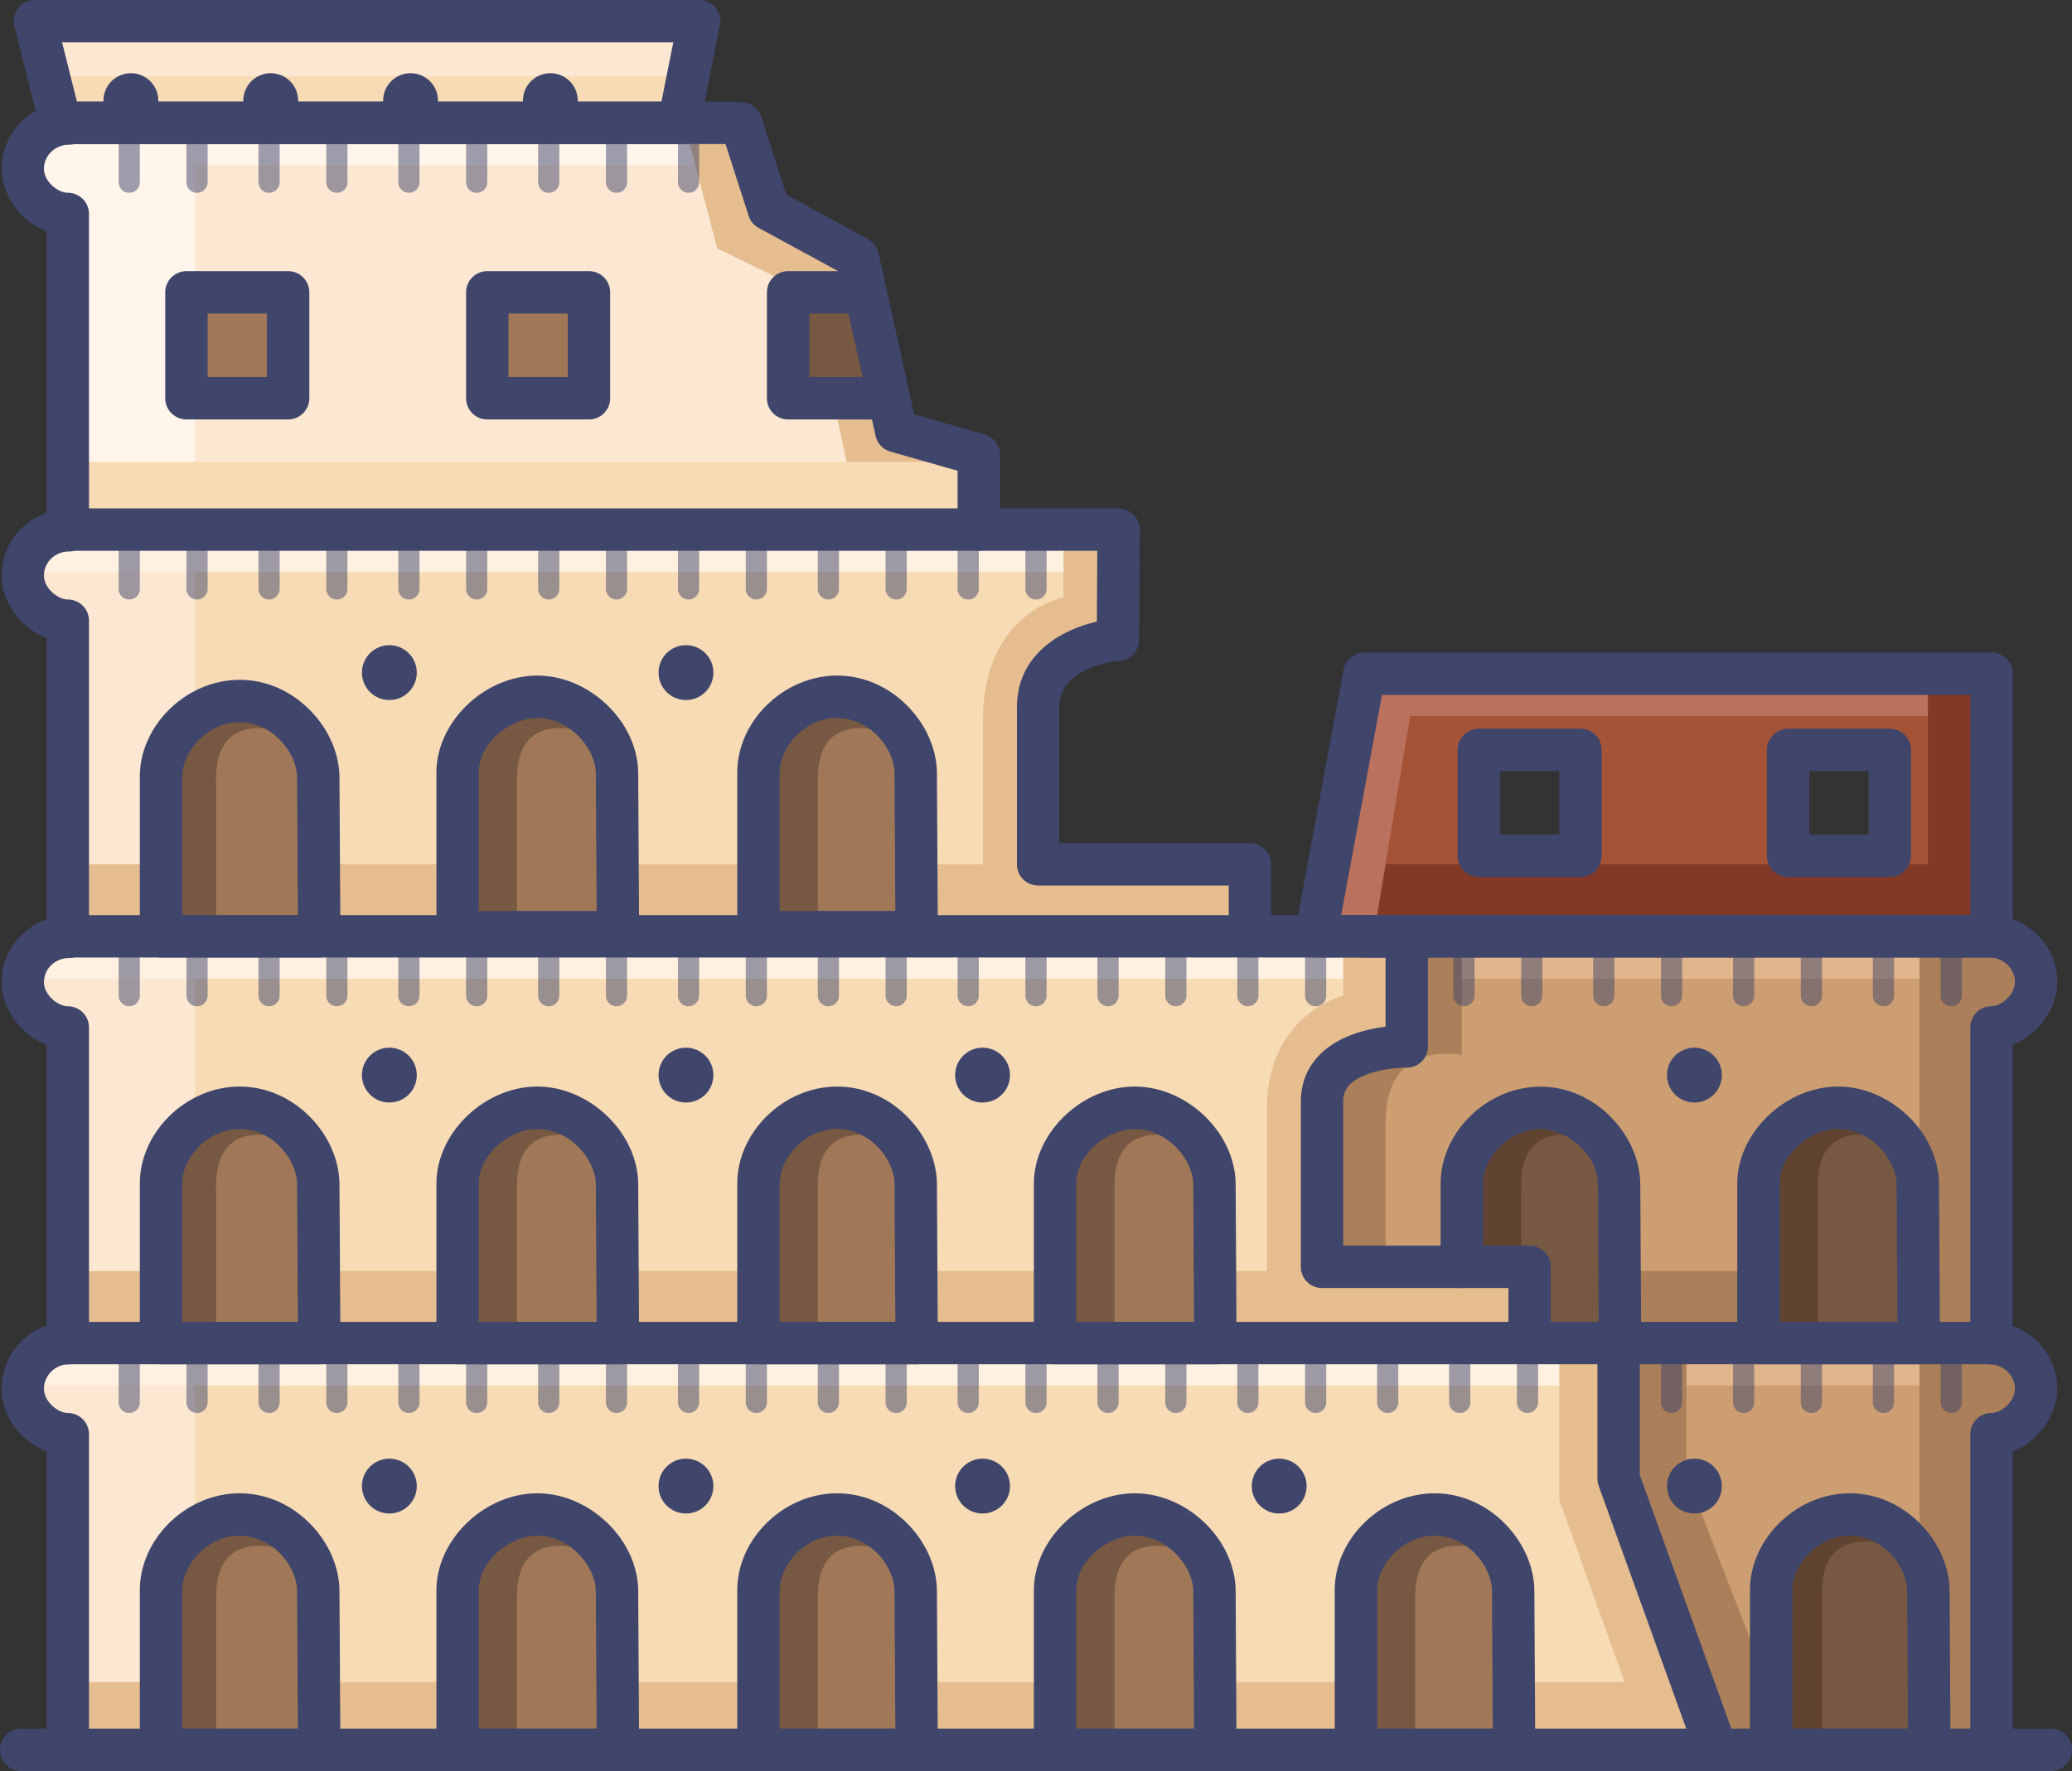 <svg width="489" height="418" xmlns="http://www.w3.org/2000/svg">
    <rect width="100%" height="100%" fill="#333333" stroke="none"/>
    <g fill="none">
        <path d="M217.413 66.298v.003h-.38c.125 0 .254 0 .38-.003z" opacity=".5" fill="#4D4D4D"/>
        <path fill="#CC9E71" d="M308 221h165l7.317 8.669L473 243.667V317l7.317 8.671L470 340.667V412H281z"/>
        <path fill="#E2B68D" d="M382 317h96v10h-96zm-50-96h146v10H332z"/>
        <path d="M345 221v28s-18-4-18 15.75V299h34l2.667 19H398v30l24 62h-18l-20.75-57.5-2.466-31.75L312 317.1V257l18-11.5V221h15z"
              fill="#AA7F59"/>
        <path d="M231 124v-15l-19.5-8.667-8.562-37.38L179 48.333 173 29H15.958s-10.854.917-10.73 12.417C5.354 52.917 16 50.5 16 50.5V125"
              fill="#FCE8D2"/>
        <path d="M16 125s-12.486-.695-10.41 12.819C7.666 151.333 16 146.5 16 146.5l.25 73.5S3 220.667 4 231s12 12.667 12 12.667L16.25 317s-11.332-2.372-10.624 8.481C6.334 336.334 16 338.5 16 338.5V413h389l-23-64v-32h-32v-18l-36.667-1.333L312 261.459S311.333 248 332 247v-26h-38l1-17h-50l-.5-34.333s-2.833-18.334 19.333-18.667l.167-26-33-1.333"
              fill="#F7DBB5"/>
        <path fill="#FFF5EB" d="M46 125H13V47.167L6.5 39 13 29h33z"/>
        <path fill="#FCE8D2"
              d="M46 221H13v-77.833L6.5 135l6.5-10h33zm0 96H13v-77.833L6.5 231l6.5-10h33zm0 96H13v-77.833L6.5 327l6.5-10h33z"/>
        <path fill="#E5BD8F" d="M16 397h385v16H16z"/>
        <path fill="#AA7F59" d="M400 397h70v16h-70zm-50-97h120v16H350z"/>
        <path fill="#E5BD8F" d="M16 300h334v16H16zm0-96h278v16H16z"/>
        <path fill="#FFF1E1" d="M8 317h374v10H8zm0-96h324v10H8zm0-96h257v10H8z"/>
        <path fill="#FFF5EB" d="M8 29h170v10H8z"/>
        <path d="M75.116 376.119c0-8.848-8.776-18.41-19.058-18.41S37 366.491 37 375.34V414h38.333l-.217-37.881z"
              fill="#A07858"/>
        <path d="M68.5 366.333s-17.5-7.316-17.5 10.5V413H38v-35s-1.469-13.002 8.849-17.668c10.318-4.666 19.31 2.03 19.31 2.03l2.341 3.971z"
              fill="#775843"/>
        <path d="M146.116 376.119c0-8.848-8.776-18.41-19.058-18.41S108 366.491 108 375.34V414h38.333l-.217-37.881z"
              fill="#A07858"/>
        <path d="M139.5 366.333s-17.5-7.316-17.5 10.5V413h-13v-35s-1.469-13.002 8.849-17.668c10.318-4.666 19.31 2.03 19.31 2.03l2.341 3.971z"
              fill="#775843"/>
        <path d="M217.116 376.119c0-8.848-8.776-18.41-19.058-18.41S179 366.491 179 375.34V414h38.333l-.217-37.881z"
              fill="#A07858"/>
        <path d="M210.5 366.333s-17.5-7.316-17.5 10.5V413h-13v-35s-1.469-13.002 8.849-17.668c10.318-4.666 19.31 2.03 19.31 2.03l2.341 3.971z"
              fill="#775843"/>
        <path d="M287.116 376.119c0-8.848-8.776-18.41-19.058-18.41S249 366.491 249 375.34V414h38.333l-.217-37.881z"
              fill="#A07858"/>
        <path d="M280.5 366.333s-17.5-7.316-17.5 10.5V413h-13v-35s-1.469-13.002 8.849-17.668c10.318-4.666 19.31 2.03 19.31 2.03l2.341 3.971z"
              fill="#775843"/>
        <path d="M75.116 279.119c0-8.848-8.776-18.41-19.058-18.41S37 269.491 37 278.34V317h38.333l-.217-37.881z"
              fill="#A07858"/>
        <path d="M68.5 269.333s-17.5-7.316-17.5 10.5V316H38v-35s-1.469-13.002 8.849-17.668c10.318-4.666 19.31 2.03 19.31 2.03l2.341 3.971z"
              fill="#775843"/>
        <path d="M146.116 279.119c0-8.848-8.776-18.41-19.058-18.41S108 269.491 108 278.34V317h38.333l-.217-37.881z"
              fill="#A07858"/>
        <path d="M139.5 269.333s-17.5-7.316-17.5 10.5V316h-13v-35s-1.469-13.002 8.849-17.668c10.318-4.666 19.31 2.03 19.31 2.03l2.341 3.971z"
              fill="#775843"/>
        <path d="M217.116 279.119c0-8.848-8.776-18.41-19.058-18.41S179 269.491 179 278.34V317h38.333l-.217-37.881z"
              fill="#A07858"/>
        <path d="M210.5 269.333s-17.5-7.316-17.5 10.5V316h-13v-35s-1.469-13.002 8.849-17.668c10.318-4.666 19.31 2.03 19.31 2.03l2.341 3.971z"
              fill="#775843"/>
        <path d="M75.116 183.119c0-8.848-8.776-18.41-19.058-18.41S37 173.491 37 182.34V221h38.333l-.217-37.881z"
              fill="#A07858"/>
        <path d="M68.5 173.333s-17.5-7.316-17.5 10.5V220H38v-35s-1.469-13.002 8.849-17.668c10.318-4.666 19.31 2.03 19.31 2.03l2.341 3.971z"
              fill="#775843"/>
        <path d="M146.116 183.119c0-8.848-8.776-18.41-19.058-18.41S108 173.491 108 182.34V221h38.333l-.217-37.881z"
              fill="#A07858"/>
        <path d="M139.5 173.333s-17.5-7.316-17.5 10.5V220h-13v-35s-1.469-13.002 8.849-17.668c10.318-4.666 19.31 2.03 19.31 2.03l2.341 3.971z"
              fill="#775843"/>
        <path d="M217.116 183.119c0-8.848-8.776-18.41-19.058-18.41S179 173.491 179 182.34V221h38.333l-.217-37.881z"
              fill="#A07858"/>
        <path d="M210.5 173.333s-17.5-7.316-17.5 10.5V220h-13v-35s-1.469-13.002 8.849-17.668c10.318-4.666 19.31 2.03 19.31 2.03l2.341 3.971z"
              fill="#775843"/>
        <path d="M287.116 279.119c0-8.848-8.776-18.41-19.058-18.41S249 269.491 249 278.34V317h38.333l-.217-37.881z"
              fill="#A07858"/>
        <path d="M280.5 269.333s-17.5-7.316-17.5 10.5V316h-13v-35s-1.469-13.002 8.849-17.668c10.318-4.666 19.31 2.03 19.31 2.03l2.341 3.971zm102.616 9.786c0-8.848-8.776-18.41-19.058-18.41S345 269.491 345 278.34V317h38.333l-.217-37.881z"
              fill="#775843"/>
        <path d="M376.5 269.333s-17.5-7.316-17.5 10.5V316h-13v-35s-1.469-13.002 8.849-17.668c10.318-4.666 19.31 2.03 19.31 2.03l2.341 3.971z"
              fill="#604431"/>
        <path d="M453.116 279.119c0-8.848-8.776-18.41-19.058-18.41S415 269.491 415 278.34V317h38.333l-.217-37.881z"
              fill="#775843"/>
        <path d="M446.5 269.333s-17.5-7.316-17.5 10.5V316h-13v-35s-1.469-13.002 8.849-17.668c10.318-4.666 19.31 2.03 19.31 2.03l2.341 3.971z"
              fill="#604431"/>
        <path d="M454.116 375.119c0-8.848-8.776-18.41-19.058-18.41S416 365.491 416 374.34V413h38.333l-.217-37.881z"
              fill="#775843"/>
        <path d="M447.5 365.333s-17.5-7.316-17.5 10.5V412h-13v-35s-1.469-13.002 8.849-17.668c10.318-4.666 19.31 2.03 19.31 2.03l2.341 3.971z"
              fill="#604431"/>
        <path d="M358.116 376.119c0-8.848-8.776-18.41-19.058-18.41S320 366.491 320 375.34V414h38.333l-.217-37.881z"
              fill="#A07858"/>
        <path d="M351.5 366.333s-17.5-7.316-17.5 10.5V413h-13v-35s-1.469-13.002 8.849-17.668c10.318-4.666 19.31 2.03 19.31 2.03l2.341 3.971z"
              fill="#775843"/>
        <path d="M161.756 30l7.497 28.625 21.999 10.688 9.375 43.469L202.938 125H251v16s-19 3.5-19 28.75V222h85v13s-18 4.359-18 26.68V317h69v37l18.25 51 13.625-4.25L383 350v-35h-21l-.75-16-50.25-3.25V263s0-15.97 20-15.97V219h-36v-15h-50v-32s-1-21 20-21v-28h-34v-15l-19.5-6.33-9.031-40.836L181 49.286 175.335 30h-13.579z"
              fill="#E5BD8F"/>
        <path fill="#F7DBB5" d="M16 109h215v16H16z"/>
        <path fill="#A07858" d="M44 69h24v25H44zm71 0h24v25h-24z"/>
        <path d="M470 159v62H310.5l11.5-62h148zm-24 43v-25h-24v25h24zm-73 0v-25h-24v25h24z" fill="#A55337"/>
        <path fill="#775843" d="M210 94h-24V69h19.667z"/>
        <path fill="#FCE8D2" d="M160.199 29H14.251L8.25 5H165z"/>
        <path fill="#F7DBB5" d="M11 18h149v11H11z"/>
        <path fill="#AA7F59" d="M453 221v192h17v-73l10.317-10.25L471 316v-71l9.492-14-11.992-11.5z"/>
        <path fill="#823926" d="M312 204h158v16H312z"/>
        <path fill="#BA715D" d="M311.244 218.852l10.147-61.036 12.927 2.15L324.171 221z"/>
        <path fill="#BA715D" d="M321 159h146v10H321z"/>
        <path fill="#823926" d="M455 159h15v61h-15z"/>
        <g fill="#3F456B">
            <path d="M484 418H5a5 5 0 010-10h479a5 5 0 010 10z"/>
            <path d="M405.084 418.001a5.003 5.003 0 01-4.704-3.305l-23.083-64A5 5 0 01377 349v-27H16a5 5 0 010-10h366a5 5 0 015 5v31.126l22.787 63.178a5 5 0 01-4.703 6.697z"/>
            <path d="M361 322a5 5 0 01-5-5v-13h-44a5 5 0 01-5-5v-39c0-4.369 1.597-8.249 4.619-11.221 4.378-4.306 10.863-5.886 15.381-6.459V226H16a5 5 0 010-10h316a5 5 0 015 5v26a5 5 0 01-1.494 3.565c-.956.94-2.235 1.432-3.589 1.435-2.345-.048-9.969.632-13.298 3.921-1.104 1.092-1.619 2.388-1.619 4.08v34h44a5 5 0 015 5v18a5 5 0 01-5 4.999z"/>
            <path d="M295 226a5 5 0 01-5-5v-12h-45a5 5 0 01-5-5v-37c0-12.708 10.614-18.394 18.861-20.281l.107-16.719H18a5 5 0 010-10h246a4.999 4.999 0 015 5.033l-.167 26a5 5 0 01-4.647 4.955C263.624 156.031 250 157.206 250 167v32h45a5 5 0 015 5v17a5 5 0 01-5 5zM173 34H17a5 5 0 010-10h156a5 5 0 010 10z"/>
            <path d="M231 130a5 5 0 01-5-5v-13.885l-15.846-4.52a4.997 4.997 0 01-3.51-3.729l-8.565-38.729-19.03-10.352a5.005 5.005 0 01-2.371-2.86l-6.562-20.394a5.002 5.002 0 019.52-3.064l5.95 18.489 19.273 10.484a4.997 4.997 0 012.493 3.312l8.414 38.042 16.607 4.737a5 5 0 013.628 4.808V125a5.002 5.002 0 01-5.001 5zm-215 0a5 5 0 01-5-5V54.603C4.679 52.268.375 45.769.375 39.833c0-8.639 7.122-15.667 15.875-15.667a5 5 0 010 10c-3.239 0-5.875 2.542-5.875 5.667 0 3.128 3.404 5.667 5.625 5.667a5 5 0 015 5V125a5 5 0 01-5 5z"/>
            <path d="M16 226a5 5 0 01-5-5v-70.397C4.679 148.268.375 141.769.375 135.833c0-8.639 7.122-15.667 15.875-15.667a5 5 0 010 10c-3.239 0-5.875 2.542-5.875 5.667 0 3.128 3.404 5.667 5.625 5.667a5 5 0 015 5V221a5 5 0 01-5 5z"/>
            <path d="M16 322a5 5 0 01-5-5v-70.398C4.679 244.263.375 237.756.375 231.813c0-8.65 7.122-15.688 15.875-15.688a5 5 0 010 10c-3.239 0-5.875 2.551-5.875 5.688 0 3.14 3.404 5.688 5.625 5.688a5 5 0 015 5V317a5 5 0 01-5 5z"/>
            <path d="M16 418a5 5 0 01-5-5v-70.469C5.334 340.359.375 334.739.375 327.75c0-8.685 7.122-15.75 15.875-15.75a5 5 0 010 10c-3.185 0-5.875 2.633-5.875 5.75 0 3.174 3.404 5.75 5.625 5.75a5 5 0 015 5V413a5 5 0 01-5 5zm454-96a5 5 0 01-5-5v-74.5a5 5 0 015-5c2.184 0 5.531-2.576 5.531-5.75 0-3.117-2.733-5.75-5.969-5.75H322a5 5 0 010-10h147.562c8.805 0 15.969 7.065 15.969 15.75 0 5.957-4.264 12.479-10.531 14.836V317a5 5 0 01-5 5z"/>
            <path d="M470 418a5 5 0 01-5-5v-74.5a5 5 0 015-5c2.184 0 5.531-2.576 5.531-5.75 0-3.117-2.733-5.75-5.969-5.75a5 5 0 010-10c8.805 0 15.969 7.065 15.969 15.75 0 5.957-4.264 12.479-10.531 14.836V413a5 5 0 01-5 5z"/>
            <path d="M178.5 333.5a2.5 2.5 0 01-2.5-2.5v-14a2.5 2.5 0 115 0v14a2.5 2.5 0 01-2.5 2.5zm-49 0a2.5 2.5 0 01-2.5-2.5v-14a2.5 2.5 0 115 0v14a2.5 2.5 0 01-2.5 2.5zm16 0a2.5 2.5 0 01-2.5-2.5v-14a2.5 2.5 0 115 0v14a2.5 2.5 0 01-2.5 2.5zm-49 0A2.5 2.5 0 0194 331v-14a2.5 2.5 0 115 0v14a2.5 2.5 0 01-2.5 2.5zm16 0a2.5 2.5 0 01-2.5-2.5v-14a2.5 2.5 0 115 0v14a2.5 2.5 0 01-2.5 2.5zm132 0a2.5 2.5 0 01-2.5-2.5v-14a2.5 2.5 0 115 0v14a2.5 2.5 0 01-2.5 2.5zm17 0a2.5 2.5 0 01-2.5-2.5v-14a2.5 2.5 0 115 0v14a2.5 2.5 0 01-2.5 2.5zm-99 0a2.5 2.5 0 01-2.5-2.5v-14a2.5 2.5 0 115 0v14a2.5 2.5 0 01-2.5 2.5zm-99 0A2.5 2.5 0 0161 331v-14a2.5 2.5 0 115 0v14a2.5 2.5 0 01-2.5 2.5zm16 0A2.5 2.5 0 0177 331v-14a2.5 2.5 0 115 0v14a2.5 2.5 0 01-2.5 2.5zm-49 0A2.5 2.5 0 0128 331v-14a2.5 2.5 0 115 0v14a2.5 2.5 0 01-2.5 2.5zm16 0A2.5 2.5 0 0144 331v-14a2.5 2.5 0 115 0v14a2.5 2.5 0 01-2.5 2.5zm149 0a2.5 2.5 0 01-2.5-2.5v-14a2.5 2.5 0 115 0v14a2.5 2.5 0 01-2.5 2.5zm16 0a2.5 2.5 0 01-2.5-2.5v-14a2.5 2.5 0 115 0v14a2.5 2.5 0 01-2.5 2.5zm17 0a2.5 2.5 0 01-2.5-2.5v-14a2.5 2.5 0 115 0v14a2.5 2.5 0 01-2.5 2.5zm82 0a2.5 2.5 0 01-2.5-2.5v-14a2.5 2.5 0 115 0v14a2.5 2.5 0 01-2.5 2.5zm17 0a2.5 2.5 0 01-2.5-2.5v-14a2.5 2.5 0 115 0v14a2.5 2.5 0 01-2.5 2.5zm-50 0a2.5 2.5 0 01-2.5-2.5v-14a2.5 2.5 0 115 0v14a2.5 2.5 0 01-2.5 2.5zm17 0a2.5 2.5 0 01-2.5-2.5v-14a2.5 2.5 0 115 0v14a2.5 2.5 0 01-2.5 2.5zm66 0a2.5 2.5 0 01-2.5-2.5v-14a2.5 2.5 0 115 0v14a2.5 2.5 0 01-2.5 2.5zm-16 0a2.5 2.5 0 01-2.5-2.5v-14a2.5 2.5 0 115 0v14a2.5 2.5 0 01-2.5 2.5zm-166-96a2.5 2.5 0 01-2.5-2.5v-14a2.5 2.5 0 115 0v14a2.5 2.5 0 01-2.5 2.5zm-49 0a2.5 2.5 0 01-2.5-2.5v-14a2.5 2.5 0 115 0v14a2.5 2.5 0 01-2.5 2.5zm16 0a2.5 2.5 0 01-2.5-2.5v-14a2.5 2.5 0 115 0v14a2.5 2.5 0 01-2.5 2.5zm-49 0A2.5 2.5 0 0194 235v-14a2.5 2.5 0 115 0v14a2.5 2.5 0 01-2.5 2.5zm16 0a2.5 2.5 0 01-2.5-2.5v-14a2.5 2.5 0 115 0v14a2.5 2.5 0 01-2.5 2.5zm132 0a2.5 2.5 0 01-2.5-2.5v-14a2.5 2.5 0 115 0v14a2.5 2.5 0 01-2.5 2.5zm17 0a2.5 2.5 0 01-2.5-2.5v-14a2.5 2.5 0 115 0v14a2.5 2.5 0 01-2.5 2.5zm-99 0a2.5 2.5 0 01-2.5-2.5v-14a2.5 2.5 0 115 0v14a2.5 2.5 0 01-2.5 2.5zm-99 0A2.5 2.5 0 0161 235v-14a2.5 2.5 0 115 0v14a2.5 2.5 0 01-2.5 2.5zm16 0A2.5 2.5 0 0177 235v-14a2.5 2.5 0 115 0v14a2.5 2.5 0 01-2.5 2.5zm-49 0A2.5 2.5 0 0128 235v-14a2.5 2.5 0 115 0v14a2.5 2.5 0 01-2.5 2.5zm16 0A2.5 2.5 0 0144 235v-14a2.5 2.5 0 115 0v14a2.5 2.5 0 01-2.5 2.5zm149 0a2.5 2.5 0 01-2.5-2.5v-14a2.5 2.5 0 115 0v14a2.5 2.5 0 01-2.5 2.5zm16 0a2.5 2.5 0 01-2.5-2.5v-14a2.5 2.5 0 115 0v14a2.5 2.5 0 01-2.5 2.5zm17 0a2.5 2.5 0 01-2.5-2.5v-14a2.5 2.5 0 115 0v14a2.5 2.5 0 01-2.5 2.5zm82 0a2.5 2.5 0 01-2.5-2.5v-14a2.5 2.5 0 115 0v14a2.5 2.5 0 01-2.5 2.5zm-33 0a2.5 2.5 0 01-2.5-2.5v-14a2.5 2.5 0 115 0v14a2.5 2.5 0 01-2.5 2.5zm17 0a2.5 2.5 0 01-2.5-2.5v-14a2.5 2.5 0 115 0v14a2.5 2.5 0 01-2.5 2.5zm150 0a2.5 2.5 0 01-2.5-2.5v-14a2.5 2.5 0 115 0v14a2.5 2.5 0 01-2.5 2.5zm16 0a2.5 2.5 0 01-2.5-2.5v-14a2.5 2.5 0 115 0v14a2.5 2.5 0 01-2.5 2.5zm-49 0a2.5 2.5 0 01-2.5-2.5v-14a2.5 2.5 0 115 0v14a2.5 2.5 0 01-2.5 2.5zm16 0a2.5 2.5 0 01-2.5-2.5v-14a2.5 2.5 0 115 0v14a2.5 2.5 0 01-2.5 2.5zm-49 0a2.5 2.5 0 01-2.5-2.5v-14a2.5 2.5 0 115 0v14a2.5 2.5 0 01-2.5 2.5zm16 0a2.5 2.5 0 01-2.5-2.5v-14a2.5 2.5 0 115 0v14a2.5 2.5 0 01-2.5 2.5zm-49 0a2.5 2.5 0 01-2.5-2.5v-14a2.5 2.5 0 115 0v14a2.5 2.5 0 01-2.5 2.5zm16 0a2.5 2.5 0 01-2.5-2.5v-14a2.5 2.5 0 115 0v14a2.5 2.5 0 01-2.5 2.5zm83 96a2.5 2.5 0 01-2.5-2.5v-14a2.5 2.5 0 115 0v14a2.5 2.5 0 01-2.5 2.5zm16 0a2.5 2.5 0 01-2.5-2.5v-14a2.5 2.5 0 115 0v14a2.5 2.5 0 01-2.5 2.5zm-49 0a2.5 2.5 0 01-2.5-2.5v-14a2.5 2.5 0 115 0v14a2.5 2.5 0 01-2.5 2.5zm16 0a2.5 2.5 0 01-2.5-2.5v-14a2.5 2.5 0 115 0v14a2.5 2.5 0 01-2.5 2.5zm-33 0a2.5 2.5 0 01-2.5-2.5v-14a2.5 2.5 0 115 0v14a2.5 2.5 0 01-2.5 2.5zm-216-192a2.5 2.5 0 01-2.5-2.5v-14a2.5 2.5 0 115 0v14a2.5 2.5 0 01-2.5 2.5zm-49 0a2.5 2.5 0 01-2.5-2.5v-14a2.5 2.5 0 115 0v14a2.5 2.5 0 01-2.5 2.5zm16 0a2.5 2.5 0 01-2.5-2.5v-14a2.5 2.5 0 115 0v14a2.5 2.5 0 01-2.5 2.5zm-49 0A2.5 2.5 0 0194 139v-14a2.5 2.5 0 115 0v14a2.5 2.5 0 01-2.5 2.5zm16 0a2.5 2.5 0 01-2.5-2.5v-14a2.5 2.5 0 115 0v14a2.5 2.5 0 01-2.5 2.5zm132 0a2.5 2.5 0 01-2.5-2.5v-14a2.5 2.5 0 115 0v14a2.5 2.5 0 01-2.5 2.5zm-82 0a2.5 2.5 0 01-2.5-2.5v-14a2.5 2.5 0 115 0v14a2.5 2.5 0 01-2.5 2.5zm-99 0A2.5 2.5 0 0161 139v-14a2.5 2.5 0 115 0v14a2.5 2.5 0 01-2.5 2.5zm16 0A2.5 2.5 0 0177 139v-14a2.5 2.5 0 115 0v14a2.5 2.5 0 01-2.5 2.5zm-49 0A2.5 2.5 0 0128 139v-14a2.5 2.5 0 115 0v14a2.5 2.5 0 01-2.5 2.5zm16 0A2.5 2.5 0 0144 139v-14a2.5 2.5 0 115 0v14a2.5 2.5 0 01-2.5 2.5zm149 0a2.5 2.5 0 01-2.5-2.5v-14a2.5 2.5 0 115 0v14a2.5 2.5 0 01-2.5 2.5zm16 0a2.5 2.5 0 01-2.5-2.5v-14a2.5 2.5 0 115 0v14a2.5 2.5 0 01-2.5 2.5zm17 0a2.5 2.5 0 01-2.5-2.5v-14a2.5 2.5 0 115 0v14a2.5 2.5 0 01-2.5 2.5zm-99-96A2.5 2.5 0 01127 43V29a2.5 2.5 0 115 0v14a2.5 2.5 0 01-2.5 2.5zm16 0A2.5 2.5 0 01143 43V29a2.5 2.5 0 115 0v14a2.5 2.5 0 01-2.5 2.5zm-49 0A2.5 2.5 0 0194 43V29a2.5 2.5 0 115 0v14a2.5 2.5 0 01-2.5 2.5zm16 0A2.5 2.5 0 01110 43V29a2.5 2.5 0 115 0v14a2.5 2.5 0 01-2.5 2.5zm50 0A2.5 2.5 0 01160 43V29a2.5 2.5 0 115 0v14a2.5 2.5 0 01-2.5 2.5zm-99 0A2.5 2.5 0 0161 43V29a2.5 2.5 0 115 0v14a2.5 2.5 0 01-2.5 2.5zm16 0A2.5 2.5 0 0177 43V29a2.5 2.5 0 115 0v14a2.5 2.5 0 01-2.5 2.5zm-49 0A2.5 2.5 0 0128 43V29a2.5 2.5 0 115 0v14a2.5 2.5 0 01-2.5 2.5zm16 0A2.5 2.5 0 0144 43V29a2.5 2.5 0 115 0v14a2.5 2.5 0 01-2.5 2.5z"
                  opacity=".5"/>
            <path d="M75.333 418H38a5 5 0 01-5-5v-37.66c0-12.189 11.008-22.881 23.558-22.881 6.198 0 12.133 2.581 16.711 7.268 4.351 4.455 6.847 10.247 6.847 15.892l.217 37.353a5 5 0 01-5 5.028zM43 408h27.304l-.188-32.353c0-6.114-5.922-13.188-13.558-13.188S43 369.383 43 375.34V408zm102.833 10H108a5 5 0 01-5-5v-37.66c0-11.975 11.348-22.881 23.808-22.881 12.46 0 23.808 11.039 23.808 23.16l.217 37.353a5 5 0 01-5 5.028zM113 408h27.804l-.188-32.353c0-5.989-6.159-13.188-13.808-13.188-6.254 0-13.808 5.746-13.808 12.881V408zm103.333 10H179a5 5 0 01-5-5v-37.66c0-12.189 11.008-22.881 23.558-22.881 6.198 0 12.133 2.581 16.711 7.268 4.351 4.455 6.847 10.247 6.847 15.892l.217 37.353a5 5 0 01-5 5.028zM184 408h27.304l-.188-32.353c0-6.114-5.922-13.188-13.558-13.188S184 369.383 184 375.34V408zm102.833 10H249a5 5 0 01-5-5v-37.66c0-11.975 11.348-22.881 23.808-22.881 12.46 0 23.808 11.039 23.808 23.16l.217 37.353a5 5 0 01-5 5.028zM254 408h27.804l-.188-32.353c0-5.989-6.159-13.188-13.808-13.188-6.254 0-13.808 5.746-13.808 12.881V408zM75.333 322H38a5 5 0 01-5-5v-37.66c0-12.189 11.008-22.881 23.558-22.881 6.198 0 12.133 2.581 16.711 7.268 4.351 4.455 6.847 10.247 6.847 15.892l.217 37.353a5 5 0 01-5 5.028zM43 312h27.304l-.188-32.353c0-6.114-5.922-13.188-13.558-13.188S43 273.383 43 279.34V312zm32.333-86H38a5 5 0 01-5-5v-37.66c0-12.189 11.008-22.881 23.558-22.881 6.198 0 12.133 2.581 16.711 7.268 4.351 4.455 6.847 10.247 6.847 15.892l.217 37.353a5 5 0 01-5 5.028zM43 216h27.304l-.188-32.353c0-6.114-5.922-13.188-13.558-13.188S43 177.383 43 183.34V216zm102.833 106H108a5 5 0 01-5-5v-37.66c0-11.975 11.348-22.881 23.808-22.881 12.46 0 23.808 11.039 23.808 23.16l.217 37.353a5 5 0 01-5 5.028zM113 312h27.804l-.188-32.353c0-5.989-6.159-13.188-13.808-13.188-6.254 0-13.808 5.746-13.808 12.881V312zm103.333 10H179a5 5 0 01-5-5v-37.66c0-12.189 11.008-22.881 23.558-22.881 6.198 0 12.133 2.581 16.711 7.268 4.351 4.455 6.847 10.247 6.847 15.892l.217 37.353a5 5 0 01-5 5.028zM184 312h27.304l-.188-32.353c0-6.114-5.922-13.188-13.558-13.188S184 273.383 184 279.34V312zm-38.167-87H108a5 5 0 01-5-5v-37.66c0-11.975 11.348-22.881 23.808-22.881 12.46 0 23.808 11.039 23.808 23.16l.217 37.353a5 5 0 01-5 5.028zM113 215h27.804l-.188-32.353c0-5.989-6.159-13.188-13.808-13.188-6.254 0-13.808 5.746-13.808 12.881V215zm103.333 10H179a5 5 0 01-5-5v-37.66c0-12.189 11.008-22.881 23.558-22.881 6.198 0 12.133 2.581 16.711 7.268 4.351 4.455 6.847 10.247 6.847 15.892l.217 37.353a5 5 0 01-5 5.028zM184 215h27.304l-.188-32.353c0-6.114-5.922-13.188-13.558-13.188S184 176.383 184 182.34V215zm102.833 107H249a5 5 0 01-5-5v-37.66c0-11.975 11.348-22.881 23.808-22.881 12.46 0 23.808 11.039 23.808 23.16l.217 37.353a5 5 0 01-5 5.028zM254 312h27.804l-.188-32.353c0-5.989-6.159-13.188-13.808-13.188-6.254 0-13.808 5.746-13.808 12.881V312zm128.333 10c-2.748 0-4.983-2.169-5-4.921l-.217-37.406c0-7.333-7.417-13.201-13.558-13.201-7.636 0-13.558 6.923-13.558 12.868V299a5 5 0 01-10 0v-19.66c0-12.176 11.008-22.856 23.558-22.856 6.199 0 12.135 2.587 16.715 7.284 4.349 4.46 6.843 10.256 6.843 15.901l.217 37.353a4.947 4.947 0 01-4.971 4.979l-.029-.001zm70.5 0H415a5 5 0 01-5-5v-37.66c0-11.975 11.348-22.881 23.808-22.881 12.46 0 23.808 11.039 23.808 23.16l.217 37.353a5 5 0 01-5 5.028zM420 312h27.804l-.188-32.353c0-5.989-6.159-13.188-13.808-13.188-6.254 0-13.808 5.746-13.808 12.881V312zm-62.667 106H320a5 5 0 01-5-5v-37.66c0-12.189 11.008-22.881 23.558-22.881 6.198 0 12.133 2.581 16.711 7.268 4.351 4.455 6.847 10.247 6.847 15.892l.217 37.353a5 5 0 01-5 5.028zM325 408h27.304l-.188-32.353c0-6.114-5.922-13.188-13.558-13.188S325 369.383 325 375.34V408zm130.333 10H418a5 5 0 01-5-5v-37.66c0-12.189 11.008-22.881 23.558-22.881 6.198 0 12.133 2.581 16.711 7.268 4.351 4.455 6.847 10.247 6.847 15.892l.217 37.353a5 5 0 01-5 5.028zM423 408h27.304l-.188-32.353c0-6.114-5.922-13.188-13.558-13.188S423 369.383 423 375.34V408z"/>
            <circle cx="91.891" cy="350.75" r="6.473"/>
            <circle cx="161.891" cy="350.75" r="6.473"/>
            <circle cx="231.891" cy="350.75" r="6.473"/>
            <circle cx="91.891" cy="253.75" r="6.473"/>
            <circle cx="161.891" cy="253.75" r="6.473"/>
            <circle cx="91.891" cy="158.75" r="6.473"/>
            <circle cx="30.891" cy="23.75" r="6.473"/>
            <circle cx="63.891" cy="23.75" r="6.473"/>
            <circle cx="96.891" cy="23.75" r="6.473"/>
            <circle cx="129.891" cy="23.75" r="6.473"/>
            <circle cx="161.891" cy="158.75" r="6.473"/>
            <circle cx="231.891" cy="253.75" r="6.473"/>
            <circle cx="399.891" cy="253.75" r="6.473"/>
            <circle cx="399.891" cy="350.75" r="6.473"/>
            <circle cx="301.891" cy="350.75" r="6.473"/>
            <path d="M68 99H44a5 5 0 01-5-5V69a5 5 0 015-5h24a5 5 0 015 5v25a5 5 0 01-5 5zM49 89h14V74H49v15zm90 10h-24a5 5 0 01-5-5V69a5 5 0 015-5h24a5 5 0 015 5v25a5 5 0 01-5 5zm-19-10h14V74h-14v15zm326 118h-24a5 5 0 01-5-5v-25a5 5 0 015-5h24a5 5 0 015 5v25a5 5 0 01-5 5zm-19-10h14v-15h-14v15zm-54 10h-24a5 5 0 01-5-5v-25a5 5 0 015-5h24a5 5 0 015 5v25a5 5 0 01-5 5zm-19-10h14v-15h-14v15zM209 99h-23a5 5 0 01-5-5V69a5 5 0 015-5h18a5 5 0 010 10h-13v15h18a5 5 0 010 10zm-48.801-65H14.251A5.002 5.002 0 019.4 30.213l-6.001-24A4.997 4.997 0 018.25 0H165a5 5 0 014.903 5.981l-4.801 24A4.999 4.999 0 01160.199 34zM18.155 24H156.1l2.801-14H14.654l3.501 14z"/>
            <path d="M470 226H310.5a4.998 4.998 0 01-4.916-5.912l11.5-62A5 5 0 01322 154h148a5 5 0 015 5v62a5 5 0 01-5 5zm-153.487-10H465v-52H326.158l-9.645 52zM470 322h-91a5 5 0 010-10h91a5 5 0 010 10z"/>
        </g>
    </g>
</svg>